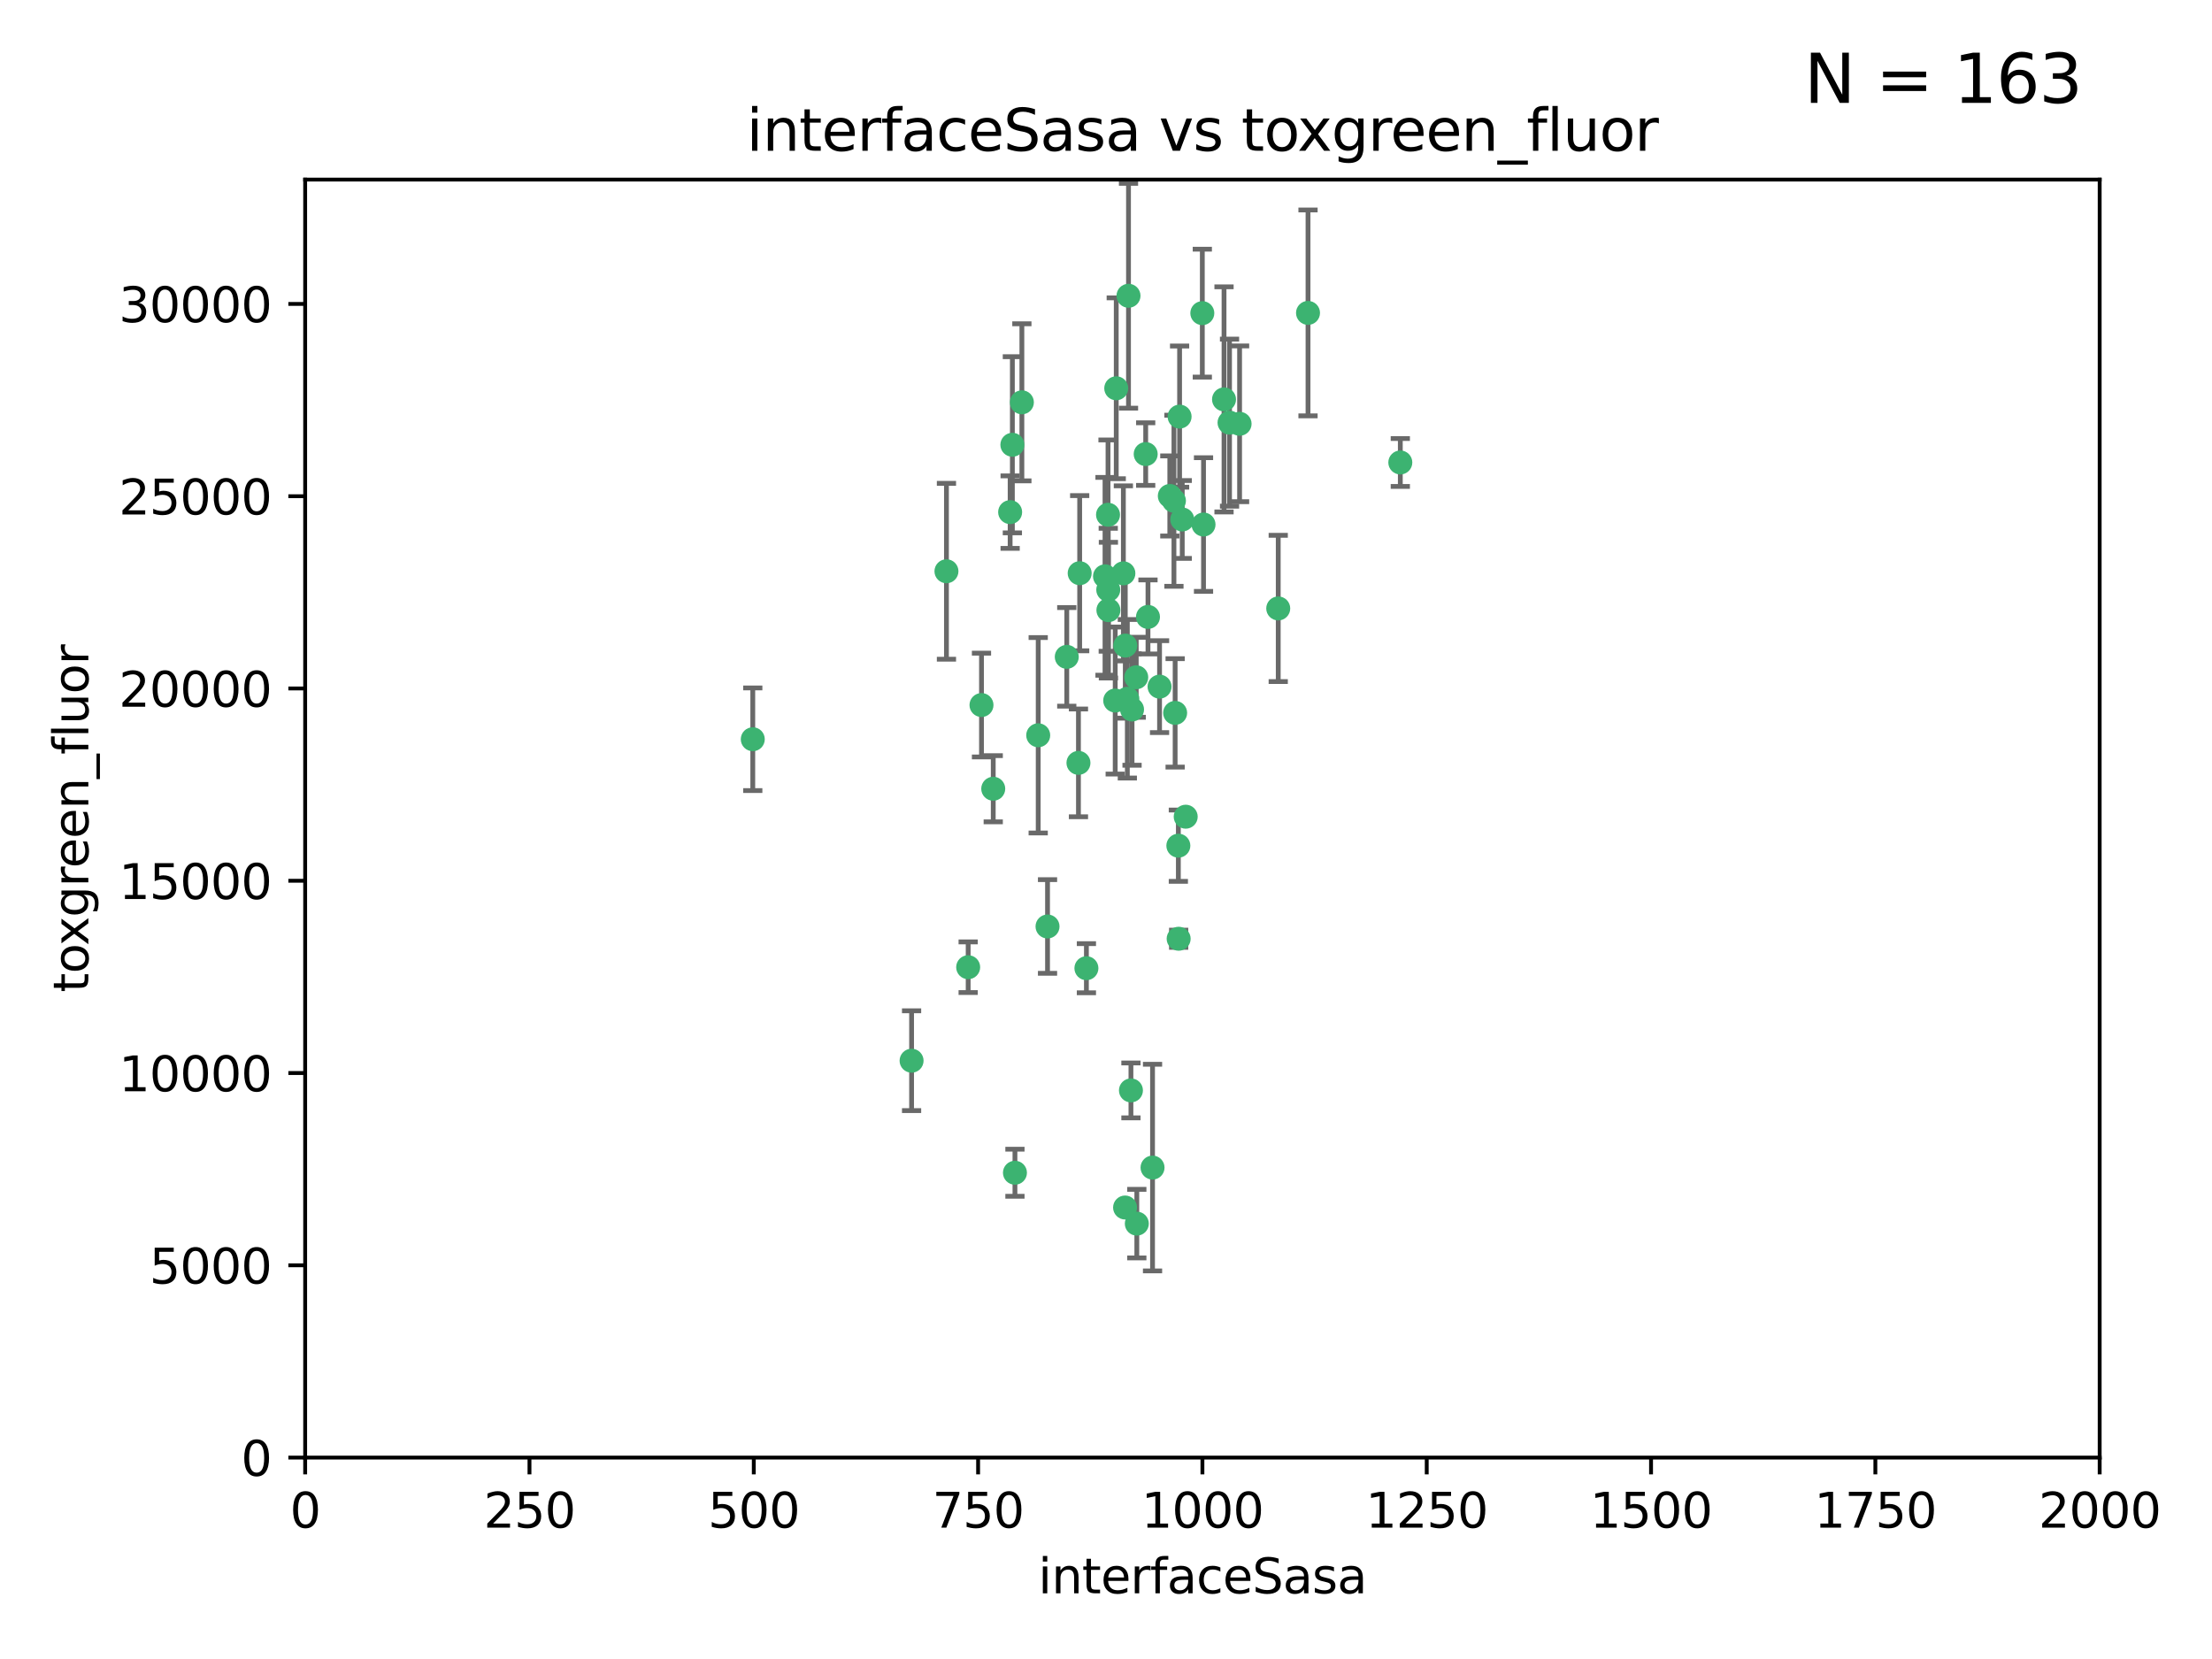 <?xml version="1.0" encoding="utf-8" standalone="no"?>
<!DOCTYPE svg PUBLIC "-//W3C//DTD SVG 1.1//EN"
  "http://www.w3.org/Graphics/SVG/1.1/DTD/svg11.dtd">
<svg xmlns:xlink="http://www.w3.org/1999/xlink" width="460.8pt" height="345.6pt" viewBox="0 0 460.8 345.6" xmlns="http://www.w3.org/2000/svg" version="1.1">
 <defs>
  <style type="text/css">*{stroke-linejoin: round; stroke-linecap: butt}</style>
 </defs>
 <g id="figure_1">
  <g id="patch_1">
   <path d="M 0 345.6 
L 460.8 345.6 
L 460.8 0 
L 0 0 
z
" style="fill: #ffffff"/>
  </g>
  <g id="axes_1">
   <g id="patch_2">
    <path d="M 63.571 303.64 
L 437.4 303.64 
L 437.4 37.411 
L 63.571 37.411 
z
" style="fill: #ffffff"/>
   </g>
   <g id="PathCollection_1">
    <defs>
     <path id="md2156d395e" d="M 0 1.118 
C 0.297 1.118 0.581 1 0.791 0.791 
C 1 0.581 1.118 0.297 1.118 0 
C 1.118 -0.297 1 -0.581 0.791 -0.791 
C 0.581 -1 0.297 -1.118 0 -1.118 
C -0.297 -1.118 -0.581 -1 -0.791 -0.791 
C -1 -0.581 -1.118 -0.297 -1.118 0 
C -1.118 0.297 -1 0.581 -0.791 0.791 
C -0.581 1 -0.297 1.118 0 1.118 
z
" style="stroke: #3cb371"/>
    </defs>
    <g clip-path="url(#p53d72064e2)">
     <use xlink:href="#md2156d395e" x="243.693" y="103.319" style="fill: #3cb371; stroke: #3cb371"/>
     <use xlink:href="#md2156d395e" x="272.484" y="65.184" style="fill: #3cb371; stroke: #3cb371"/>
     <use xlink:href="#md2156d395e" x="234.418" y="134.491" style="fill: #3cb371; stroke: #3cb371"/>
     <use xlink:href="#md2156d395e" x="266.28" y="126.749" style="fill: #3cb371; stroke: #3cb371"/>
     <use xlink:href="#md2156d395e" x="250.716" y="109.268" style="fill: #3cb371; stroke: #3cb371"/>
     <use xlink:href="#md2156d395e" x="254.987" y="83.201" style="fill: #3cb371; stroke: #3cb371"/>
     <use xlink:href="#md2156d395e" x="212.875" y="83.811" style="fill: #3cb371; stroke: #3cb371"/>
     <use xlink:href="#md2156d395e" x="258.229" y="88.286" style="fill: #3cb371; stroke: #3cb371"/>
     <use xlink:href="#md2156d395e" x="241.557" y="143.039" style="fill: #3cb371; stroke: #3cb371"/>
     <use xlink:href="#md2156d395e" x="230.869" y="122.859" style="fill: #3cb371; stroke: #3cb371"/>
     <use xlink:href="#md2156d395e" x="230.194" y="120.054" style="fill: #3cb371; stroke: #3cb371"/>
     <use xlink:href="#md2156d395e" x="246.284" y="108.214" style="fill: #3cb371; stroke: #3cb371"/>
     <use xlink:href="#md2156d395e" x="244.553" y="104.315" style="fill: #3cb371; stroke: #3cb371"/>
     <use xlink:href="#md2156d395e" x="235.088" y="61.614" style="fill: #3cb371; stroke: #3cb371"/>
     <use xlink:href="#md2156d395e" x="232.318" y="145.935" style="fill: #3cb371; stroke: #3cb371"/>
     <use xlink:href="#md2156d395e" x="256.134" y="88.045" style="fill: #3cb371; stroke: #3cb371"/>
     <use xlink:href="#md2156d395e" x="232.534" y="80.887" style="fill: #3cb371; stroke: #3cb371"/>
     <use xlink:href="#md2156d395e" x="234.02" y="119.44" style="fill: #3cb371; stroke: #3cb371"/>
     <use xlink:href="#md2156d395e" x="238.669" y="94.593" style="fill: #3cb371; stroke: #3cb371"/>
     <use xlink:href="#md2156d395e" x="210.43" y="106.684" style="fill: #3cb371; stroke: #3cb371"/>
     <use xlink:href="#md2156d395e" x="226.319" y="201.695" style="fill: #3cb371; stroke: #3cb371"/>
     <use xlink:href="#md2156d395e" x="245.731" y="86.787" style="fill: #3cb371; stroke: #3cb371"/>
     <use xlink:href="#md2156d395e" x="240.095" y="243.228" style="fill: #3cb371; stroke: #3cb371"/>
     <use xlink:href="#md2156d395e" x="291.711" y="96.341" style="fill: #3cb371; stroke: #3cb371"/>
     <use xlink:href="#md2156d395e" x="224.916" y="119.409" style="fill: #3cb371; stroke: #3cb371"/>
     <use xlink:href="#md2156d395e" x="250.465" y="65.233" style="fill: #3cb371; stroke: #3cb371"/>
     <use xlink:href="#md2156d395e" x="204.462" y="146.874" style="fill: #3cb371; stroke: #3cb371"/>
     <use xlink:href="#md2156d395e" x="201.688" y="201.487" style="fill: #3cb371; stroke: #3cb371"/>
     <use xlink:href="#md2156d395e" x="236.82" y="254.906" style="fill: #3cb371; stroke: #3cb371"/>
     <use xlink:href="#md2156d395e" x="222.228" y="136.835" style="fill: #3cb371; stroke: #3cb371"/>
     <use xlink:href="#md2156d395e" x="230.822" y="107.234" style="fill: #3cb371; stroke: #3cb371"/>
     <use xlink:href="#md2156d395e" x="224.662" y="158.921" style="fill: #3cb371; stroke: #3cb371"/>
     <use xlink:href="#md2156d395e" x="236.699" y="141.091" style="fill: #3cb371; stroke: #3cb371"/>
     <use xlink:href="#md2156d395e" x="230.901" y="127.107" style="fill: #3cb371; stroke: #3cb371"/>
     <use xlink:href="#md2156d395e" x="234.375" y="251.547" style="fill: #3cb371; stroke: #3cb371"/>
     <use xlink:href="#md2156d395e" x="245.473" y="176.169" style="fill: #3cb371; stroke: #3cb371"/>
     <use xlink:href="#md2156d395e" x="206.91" y="164.309" style="fill: #3cb371; stroke: #3cb371"/>
     <use xlink:href="#md2156d395e" x="235.596" y="227.152" style="fill: #3cb371; stroke: #3cb371"/>
     <use xlink:href="#md2156d395e" x="218.219" y="193.002" style="fill: #3cb371; stroke: #3cb371"/>
     <use xlink:href="#md2156d395e" x="239.146" y="128.518" style="fill: #3cb371; stroke: #3cb371"/>
     <use xlink:href="#md2156d395e" x="244.803" y="148.507" style="fill: #3cb371; stroke: #3cb371"/>
     <use xlink:href="#md2156d395e" x="216.278" y="153.171" style="fill: #3cb371; stroke: #3cb371"/>
     <use xlink:href="#md2156d395e" x="245.536" y="195.558" style="fill: #3cb371; stroke: #3cb371"/>
     <use xlink:href="#md2156d395e" x="235.826" y="147.801" style="fill: #3cb371; stroke: #3cb371"/>
     <use xlink:href="#md2156d395e" x="247.005" y="170.133" style="fill: #3cb371; stroke: #3cb371"/>
     <use xlink:href="#md2156d395e" x="189.899" y="220.964" style="fill: #3cb371; stroke: #3cb371"/>
     <use xlink:href="#md2156d395e" x="234.846" y="145.567" style="fill: #3cb371; stroke: #3cb371"/>
     <use xlink:href="#md2156d395e" x="210.895" y="92.655" style="fill: #3cb371; stroke: #3cb371"/>
     <use xlink:href="#md2156d395e" x="197.163" y="119.004" style="fill: #3cb371; stroke: #3cb371"/>
     <use xlink:href="#md2156d395e" x="211.432" y="244.305" style="fill: #3cb371; stroke: #3cb371"/>
     <use xlink:href="#md2156d395e" x="156.817" y="153.996" style="fill: #3cb371; stroke: #3cb371"/>
    </g>
   </g>
   <g id="matplotlib.axis_1">
    <g id="xtick_1">
     <g id="line2d_1">
      <defs>
       <path id="m49b853fe04" d="M 0 0 
L 0 3.5 
" style="stroke: #000000; stroke-width: 0.8"/>
      </defs>
      <g>
       <use xlink:href="#m49b853fe04" x="63.571" y="303.64" style="stroke: #000000; stroke-width: 0.8"/>
      </g>
     </g>
     <g id="text_1">
      <!-- 0 -->
      <g transform="translate(60.39 318.238)scale(0.1 -0.1)">
       <defs>
        <path id="DejaVuSans-30" d="M 2034 4250 
Q 1547 4250 1301 3770 
Q 1056 3291 1056 2328 
Q 1056 1369 1301 889 
Q 1547 409 2034 409 
Q 2525 409 2770 889 
Q 3016 1369 3016 2328 
Q 3016 3291 2770 3770 
Q 2525 4250 2034 4250 
z
M 2034 4750 
Q 2819 4750 3233 4129 
Q 3647 3509 3647 2328 
Q 3647 1150 3233 529 
Q 2819 -91 2034 -91 
Q 1250 -91 836 529 
Q 422 1150 422 2328 
Q 422 3509 836 4129 
Q 1250 4750 2034 4750 
z
" transform="scale(0.016)"/>
       </defs>
       <use xlink:href="#DejaVuSans-30"/>
      </g>
     </g>
    </g>
    <g id="xtick_2">
     <g id="line2d_2">
      <g>
       <use xlink:href="#m49b853fe04" x="110.3" y="303.64" style="stroke: #000000; stroke-width: 0.8"/>
      </g>
     </g>
     <g id="text_2">
      <!-- 250 -->
      <g transform="translate(100.756 318.238)scale(0.1 -0.1)">
       <defs>
        <path id="DejaVuSans-32" d="M 1228 531 
L 3431 531 
L 3431 0 
L 469 0 
L 469 531 
Q 828 903 1448 1529 
Q 2069 2156 2228 2338 
Q 2531 2678 2651 2914 
Q 2772 3150 2772 3378 
Q 2772 3750 2511 3984 
Q 2250 4219 1831 4219 
Q 1534 4219 1204 4116 
Q 875 4013 500 3803 
L 500 4441 
Q 881 4594 1212 4672 
Q 1544 4750 1819 4750 
Q 2544 4750 2975 4387 
Q 3406 4025 3406 3419 
Q 3406 3131 3298 2873 
Q 3191 2616 2906 2266 
Q 2828 2175 2409 1742 
Q 1991 1309 1228 531 
z
" transform="scale(0.016)"/>
        <path id="DejaVuSans-35" d="M 691 4666 
L 3169 4666 
L 3169 4134 
L 1269 4134 
L 1269 2991 
Q 1406 3038 1543 3061 
Q 1681 3084 1819 3084 
Q 2600 3084 3056 2656 
Q 3513 2228 3513 1497 
Q 3513 744 3044 326 
Q 2575 -91 1722 -91 
Q 1428 -91 1123 -41 
Q 819 9 494 109 
L 494 744 
Q 775 591 1075 516 
Q 1375 441 1709 441 
Q 2250 441 2565 725 
Q 2881 1009 2881 1497 
Q 2881 1984 2565 2268 
Q 2250 2553 1709 2553 
Q 1456 2553 1204 2497 
Q 953 2441 691 2322 
L 691 4666 
z
" transform="scale(0.016)"/>
       </defs>
       <use xlink:href="#DejaVuSans-32"/>
       <use xlink:href="#DejaVuSans-35" x="63.623"/>
       <use xlink:href="#DejaVuSans-30" x="127.246"/>
      </g>
     </g>
    </g>
    <g id="xtick_3">
     <g id="line2d_3">
      <g>
       <use xlink:href="#m49b853fe04" x="157.028" y="303.64" style="stroke: #000000; stroke-width: 0.8"/>
      </g>
     </g>
     <g id="text_3">
      <!-- 500 -->
      <g transform="translate(147.485 318.238)scale(0.1 -0.1)">
       <use xlink:href="#DejaVuSans-35"/>
       <use xlink:href="#DejaVuSans-30" x="63.623"/>
       <use xlink:href="#DejaVuSans-30" x="127.246"/>
      </g>
     </g>
    </g>
    <g id="xtick_4">
     <g id="line2d_4">
      <g>
       <use xlink:href="#m49b853fe04" x="203.757" y="303.64" style="stroke: #000000; stroke-width: 0.8"/>
      </g>
     </g>
     <g id="text_4">
      <!-- 750 -->
      <g transform="translate(194.213 318.238)scale(0.1 -0.1)">
       <defs>
        <path id="DejaVuSans-37" d="M 525 4666 
L 3525 4666 
L 3525 4397 
L 1831 0 
L 1172 0 
L 2766 4134 
L 525 4134 
L 525 4666 
z
" transform="scale(0.016)"/>
       </defs>
       <use xlink:href="#DejaVuSans-37"/>
       <use xlink:href="#DejaVuSans-35" x="63.623"/>
       <use xlink:href="#DejaVuSans-30" x="127.246"/>
      </g>
     </g>
    </g>
    <g id="xtick_5">
     <g id="line2d_5">
      <g>
       <use xlink:href="#m49b853fe04" x="250.486" y="303.64" style="stroke: #000000; stroke-width: 0.8"/>
      </g>
     </g>
     <g id="text_5">
      <!-- 1000 -->
      <g transform="translate(237.761 318.238)scale(0.1 -0.1)">
       <defs>
        <path id="DejaVuSans-31" d="M 794 531 
L 1825 531 
L 1825 4091 
L 703 3866 
L 703 4441 
L 1819 4666 
L 2450 4666 
L 2450 531 
L 3481 531 
L 3481 0 
L 794 0 
L 794 531 
z
" transform="scale(0.016)"/>
       </defs>
       <use xlink:href="#DejaVuSans-31"/>
       <use xlink:href="#DejaVuSans-30" x="63.623"/>
       <use xlink:href="#DejaVuSans-30" x="127.246"/>
       <use xlink:href="#DejaVuSans-30" x="190.869"/>
      </g>
     </g>
    </g>
    <g id="xtick_6">
     <g id="line2d_6">
      <g>
       <use xlink:href="#m49b853fe04" x="297.214" y="303.64" style="stroke: #000000; stroke-width: 0.8"/>
      </g>
     </g>
     <g id="text_6">
      <!-- 1250 -->
      <g transform="translate(284.489 318.238)scale(0.1 -0.1)">
       <use xlink:href="#DejaVuSans-31"/>
       <use xlink:href="#DejaVuSans-32" x="63.623"/>
       <use xlink:href="#DejaVuSans-35" x="127.246"/>
       <use xlink:href="#DejaVuSans-30" x="190.869"/>
      </g>
     </g>
    </g>
    <g id="xtick_7">
     <g id="line2d_7">
      <g>
       <use xlink:href="#m49b853fe04" x="343.943" y="303.64" style="stroke: #000000; stroke-width: 0.8"/>
      </g>
     </g>
     <g id="text_7">
      <!-- 1500 -->
      <g transform="translate(331.218 318.238)scale(0.1 -0.1)">
       <use xlink:href="#DejaVuSans-31"/>
       <use xlink:href="#DejaVuSans-35" x="63.623"/>
       <use xlink:href="#DejaVuSans-30" x="127.246"/>
       <use xlink:href="#DejaVuSans-30" x="190.869"/>
      </g>
     </g>
    </g>
    <g id="xtick_8">
     <g id="line2d_8">
      <g>
       <use xlink:href="#m49b853fe04" x="390.671" y="303.64" style="stroke: #000000; stroke-width: 0.8"/>
      </g>
     </g>
     <g id="text_8">
      <!-- 1750 -->
      <g transform="translate(377.946 318.238)scale(0.1 -0.1)">
       <use xlink:href="#DejaVuSans-31"/>
       <use xlink:href="#DejaVuSans-37" x="63.623"/>
       <use xlink:href="#DejaVuSans-35" x="127.246"/>
       <use xlink:href="#DejaVuSans-30" x="190.869"/>
      </g>
     </g>
    </g>
    <g id="xtick_9">
     <g id="line2d_9">
      <g>
       <use xlink:href="#m49b853fe04" x="437.4" y="303.64" style="stroke: #000000; stroke-width: 0.8"/>
      </g>
     </g>
     <g id="text_9">
      <!-- 2000 -->
      <g transform="translate(424.675 318.238)scale(0.1 -0.1)">
       <use xlink:href="#DejaVuSans-32"/>
       <use xlink:href="#DejaVuSans-30" x="63.623"/>
       <use xlink:href="#DejaVuSans-30" x="127.246"/>
       <use xlink:href="#DejaVuSans-30" x="190.869"/>
      </g>
     </g>
    </g>
    <g id="text_10">
     <!-- interfaceSasa -->
     <g transform="translate(216.279 331.917)scale(0.1 -0.1)">
      <defs>
       <path id="DejaVuSans-69" d="M 603 3500 
L 1178 3500 
L 1178 0 
L 603 0 
L 603 3500 
z
M 603 4863 
L 1178 4863 
L 1178 4134 
L 603 4134 
L 603 4863 
z
" transform="scale(0.016)"/>
       <path id="DejaVuSans-6e" d="M 3513 2113 
L 3513 0 
L 2938 0 
L 2938 2094 
Q 2938 2591 2744 2837 
Q 2550 3084 2163 3084 
Q 1697 3084 1428 2787 
Q 1159 2491 1159 1978 
L 1159 0 
L 581 0 
L 581 3500 
L 1159 3500 
L 1159 2956 
Q 1366 3272 1645 3428 
Q 1925 3584 2291 3584 
Q 2894 3584 3203 3211 
Q 3513 2838 3513 2113 
z
" transform="scale(0.016)"/>
       <path id="DejaVuSans-74" d="M 1172 4494 
L 1172 3500 
L 2356 3500 
L 2356 3053 
L 1172 3053 
L 1172 1153 
Q 1172 725 1289 603 
Q 1406 481 1766 481 
L 2356 481 
L 2356 0 
L 1766 0 
Q 1100 0 847 248 
Q 594 497 594 1153 
L 594 3053 
L 172 3053 
L 172 3500 
L 594 3500 
L 594 4494 
L 1172 4494 
z
" transform="scale(0.016)"/>
       <path id="DejaVuSans-65" d="M 3597 1894 
L 3597 1613 
L 953 1613 
Q 991 1019 1311 708 
Q 1631 397 2203 397 
Q 2534 397 2845 478 
Q 3156 559 3463 722 
L 3463 178 
Q 3153 47 2828 -22 
Q 2503 -91 2169 -91 
Q 1331 -91 842 396 
Q 353 884 353 1716 
Q 353 2575 817 3079 
Q 1281 3584 2069 3584 
Q 2775 3584 3186 3129 
Q 3597 2675 3597 1894 
z
M 3022 2063 
Q 3016 2534 2758 2815 
Q 2500 3097 2075 3097 
Q 1594 3097 1305 2825 
Q 1016 2553 972 2059 
L 3022 2063 
z
" transform="scale(0.016)"/>
       <path id="DejaVuSans-72" d="M 2631 2963 
Q 2534 3019 2420 3045 
Q 2306 3072 2169 3072 
Q 1681 3072 1420 2755 
Q 1159 2438 1159 1844 
L 1159 0 
L 581 0 
L 581 3500 
L 1159 3500 
L 1159 2956 
Q 1341 3275 1631 3429 
Q 1922 3584 2338 3584 
Q 2397 3584 2469 3576 
Q 2541 3569 2628 3553 
L 2631 2963 
z
" transform="scale(0.016)"/>
       <path id="DejaVuSans-66" d="M 2375 4863 
L 2375 4384 
L 1825 4384 
Q 1516 4384 1395 4259 
Q 1275 4134 1275 3809 
L 1275 3500 
L 2222 3500 
L 2222 3053 
L 1275 3053 
L 1275 0 
L 697 0 
L 697 3053 
L 147 3053 
L 147 3500 
L 697 3500 
L 697 3744 
Q 697 4328 969 4595 
Q 1241 4863 1831 4863 
L 2375 4863 
z
" transform="scale(0.016)"/>
       <path id="DejaVuSans-61" d="M 2194 1759 
Q 1497 1759 1228 1600 
Q 959 1441 959 1056 
Q 959 750 1161 570 
Q 1363 391 1709 391 
Q 2188 391 2477 730 
Q 2766 1069 2766 1631 
L 2766 1759 
L 2194 1759 
z
M 3341 1997 
L 3341 0 
L 2766 0 
L 2766 531 
Q 2569 213 2275 61 
Q 1981 -91 1556 -91 
Q 1019 -91 701 211 
Q 384 513 384 1019 
Q 384 1609 779 1909 
Q 1175 2209 1959 2209 
L 2766 2209 
L 2766 2266 
Q 2766 2663 2505 2880 
Q 2244 3097 1772 3097 
Q 1472 3097 1187 3025 
Q 903 2953 641 2809 
L 641 3341 
Q 956 3463 1253 3523 
Q 1550 3584 1831 3584 
Q 2591 3584 2966 3190 
Q 3341 2797 3341 1997 
z
" transform="scale(0.016)"/>
       <path id="DejaVuSans-63" d="M 3122 3366 
L 3122 2828 
Q 2878 2963 2633 3030 
Q 2388 3097 2138 3097 
Q 1578 3097 1268 2742 
Q 959 2388 959 1747 
Q 959 1106 1268 751 
Q 1578 397 2138 397 
Q 2388 397 2633 464 
Q 2878 531 3122 666 
L 3122 134 
Q 2881 22 2623 -34 
Q 2366 -91 2075 -91 
Q 1284 -91 818 406 
Q 353 903 353 1747 
Q 353 2603 823 3093 
Q 1294 3584 2113 3584 
Q 2378 3584 2631 3529 
Q 2884 3475 3122 3366 
z
" transform="scale(0.016)"/>
       <path id="DejaVuSans-53" d="M 3425 4513 
L 3425 3897 
Q 3066 4069 2747 4153 
Q 2428 4238 2131 4238 
Q 1616 4238 1336 4038 
Q 1056 3838 1056 3469 
Q 1056 3159 1242 3001 
Q 1428 2844 1947 2747 
L 2328 2669 
Q 3034 2534 3370 2195 
Q 3706 1856 3706 1288 
Q 3706 609 3251 259 
Q 2797 -91 1919 -91 
Q 1588 -91 1214 -16 
Q 841 59 441 206 
L 441 856 
Q 825 641 1194 531 
Q 1563 422 1919 422 
Q 2459 422 2753 634 
Q 3047 847 3047 1241 
Q 3047 1584 2836 1778 
Q 2625 1972 2144 2069 
L 1759 2144 
Q 1053 2284 737 2584 
Q 422 2884 422 3419 
Q 422 4038 858 4394 
Q 1294 4750 2059 4750 
Q 2388 4750 2728 4690 
Q 3069 4631 3425 4513 
z
" transform="scale(0.016)"/>
       <path id="DejaVuSans-73" d="M 2834 3397 
L 2834 2853 
Q 2591 2978 2328 3040 
Q 2066 3103 1784 3103 
Q 1356 3103 1142 2972 
Q 928 2841 928 2578 
Q 928 2378 1081 2264 
Q 1234 2150 1697 2047 
L 1894 2003 
Q 2506 1872 2764 1633 
Q 3022 1394 3022 966 
Q 3022 478 2636 193 
Q 2250 -91 1575 -91 
Q 1294 -91 989 -36 
Q 684 19 347 128 
L 347 722 
Q 666 556 975 473 
Q 1284 391 1588 391 
Q 1994 391 2212 530 
Q 2431 669 2431 922 
Q 2431 1156 2273 1281 
Q 2116 1406 1581 1522 
L 1381 1569 
Q 847 1681 609 1914 
Q 372 2147 372 2553 
Q 372 3047 722 3315 
Q 1072 3584 1716 3584 
Q 2034 3584 2315 3537 
Q 2597 3491 2834 3397 
z
" transform="scale(0.016)"/>
      </defs>
      <use xlink:href="#DejaVuSans-69"/>
      <use xlink:href="#DejaVuSans-6e" x="27.783"/>
      <use xlink:href="#DejaVuSans-74" x="91.162"/>
      <use xlink:href="#DejaVuSans-65" x="130.371"/>
      <use xlink:href="#DejaVuSans-72" x="191.895"/>
      <use xlink:href="#DejaVuSans-66" x="233.008"/>
      <use xlink:href="#DejaVuSans-61" x="268.213"/>
      <use xlink:href="#DejaVuSans-63" x="329.492"/>
      <use xlink:href="#DejaVuSans-65" x="384.473"/>
      <use xlink:href="#DejaVuSans-53" x="445.996"/>
      <use xlink:href="#DejaVuSans-61" x="509.473"/>
      <use xlink:href="#DejaVuSans-73" x="570.752"/>
      <use xlink:href="#DejaVuSans-61" x="622.852"/>
     </g>
    </g>
   </g>
   <g id="matplotlib.axis_2">
    <g id="ytick_1">
     <g id="line2d_10">
      <defs>
       <path id="m6a3559b35a" d="M 0 0 
L -3.5 0 
" style="stroke: #000000; stroke-width: 0.8"/>
      </defs>
      <g>
       <use xlink:href="#m6a3559b35a" x="63.571" y="303.64" style="stroke: #000000; stroke-width: 0.8"/>
      </g>
     </g>
     <g id="text_11">
      <!-- 0 -->
      <g transform="translate(50.209 307.439)scale(0.1 -0.1)">
       <use xlink:href="#DejaVuSans-30"/>
      </g>
     </g>
    </g>
    <g id="ytick_2">
     <g id="line2d_11">
      <g>
       <use xlink:href="#m6a3559b35a" x="63.571" y="263.586" style="stroke: #000000; stroke-width: 0.8"/>
      </g>
     </g>
     <g id="text_12">
      <!-- 5000 -->
      <g transform="translate(31.121 267.385)scale(0.1 -0.1)">
       <use xlink:href="#DejaVuSans-35"/>
       <use xlink:href="#DejaVuSans-30" x="63.623"/>
       <use xlink:href="#DejaVuSans-30" x="127.246"/>
       <use xlink:href="#DejaVuSans-30" x="190.869"/>
      </g>
     </g>
    </g>
    <g id="ytick_3">
     <g id="line2d_12">
      <g>
       <use xlink:href="#m6a3559b35a" x="63.571" y="223.532" style="stroke: #000000; stroke-width: 0.8"/>
      </g>
     </g>
     <g id="text_13">
      <!-- 10000 -->
      <g transform="translate(24.759 227.331)scale(0.1 -0.1)">
       <use xlink:href="#DejaVuSans-31"/>
       <use xlink:href="#DejaVuSans-30" x="63.623"/>
       <use xlink:href="#DejaVuSans-30" x="127.246"/>
       <use xlink:href="#DejaVuSans-30" x="190.869"/>
       <use xlink:href="#DejaVuSans-30" x="254.492"/>
      </g>
     </g>
    </g>
    <g id="ytick_4">
     <g id="line2d_13">
      <g>
       <use xlink:href="#m6a3559b35a" x="63.571" y="183.478" style="stroke: #000000; stroke-width: 0.8"/>
      </g>
     </g>
     <g id="text_14">
      <!-- 15000 -->
      <g transform="translate(24.759 187.278)scale(0.1 -0.1)">
       <use xlink:href="#DejaVuSans-31"/>
       <use xlink:href="#DejaVuSans-35" x="63.623"/>
       <use xlink:href="#DejaVuSans-30" x="127.246"/>
       <use xlink:href="#DejaVuSans-30" x="190.869"/>
       <use xlink:href="#DejaVuSans-30" x="254.492"/>
      </g>
     </g>
    </g>
    <g id="ytick_5">
     <g id="line2d_14">
      <g>
       <use xlink:href="#m6a3559b35a" x="63.571" y="143.424" style="stroke: #000000; stroke-width: 0.8"/>
      </g>
     </g>
     <g id="text_15">
      <!-- 20000 -->
      <g transform="translate(24.759 147.224)scale(0.1 -0.1)">
       <use xlink:href="#DejaVuSans-32"/>
       <use xlink:href="#DejaVuSans-30" x="63.623"/>
       <use xlink:href="#DejaVuSans-30" x="127.246"/>
       <use xlink:href="#DejaVuSans-30" x="190.869"/>
       <use xlink:href="#DejaVuSans-30" x="254.492"/>
      </g>
     </g>
    </g>
    <g id="ytick_6">
     <g id="line2d_15">
      <g>
       <use xlink:href="#m6a3559b35a" x="63.571" y="103.371" style="stroke: #000000; stroke-width: 0.8"/>
      </g>
     </g>
     <g id="text_16">
      <!-- 25000 -->
      <g transform="translate(24.759 107.17)scale(0.1 -0.1)">
       <use xlink:href="#DejaVuSans-32"/>
       <use xlink:href="#DejaVuSans-35" x="63.623"/>
       <use xlink:href="#DejaVuSans-30" x="127.246"/>
       <use xlink:href="#DejaVuSans-30" x="190.869"/>
       <use xlink:href="#DejaVuSans-30" x="254.492"/>
      </g>
     </g>
    </g>
    <g id="ytick_7">
     <g id="line2d_16">
      <g>
       <use xlink:href="#m6a3559b35a" x="63.571" y="63.317" style="stroke: #000000; stroke-width: 0.8"/>
      </g>
     </g>
     <g id="text_17">
      <!-- 30000 -->
      <g transform="translate(24.759 67.116)scale(0.1 -0.1)">
       <defs>
        <path id="DejaVuSans-33" d="M 2597 2516 
Q 3050 2419 3304 2112 
Q 3559 1806 3559 1356 
Q 3559 666 3084 287 
Q 2609 -91 1734 -91 
Q 1441 -91 1130 -33 
Q 819 25 488 141 
L 488 750 
Q 750 597 1062 519 
Q 1375 441 1716 441 
Q 2309 441 2620 675 
Q 2931 909 2931 1356 
Q 2931 1769 2642 2001 
Q 2353 2234 1838 2234 
L 1294 2234 
L 1294 2753 
L 1863 2753 
Q 2328 2753 2575 2939 
Q 2822 3125 2822 3475 
Q 2822 3834 2567 4026 
Q 2313 4219 1838 4219 
Q 1578 4219 1281 4162 
Q 984 4106 628 3988 
L 628 4550 
Q 988 4650 1302 4700 
Q 1616 4750 1894 4750 
Q 2613 4750 3031 4423 
Q 3450 4097 3450 3541 
Q 3450 3153 3228 2886 
Q 3006 2619 2597 2516 
z
" transform="scale(0.016)"/>
       </defs>
       <use xlink:href="#DejaVuSans-33"/>
       <use xlink:href="#DejaVuSans-30" x="63.623"/>
       <use xlink:href="#DejaVuSans-30" x="127.246"/>
       <use xlink:href="#DejaVuSans-30" x="190.869"/>
       <use xlink:href="#DejaVuSans-30" x="254.492"/>
      </g>
     </g>
    </g>
    <g id="text_18">
     <!-- toxgreen_fluor -->
     <g transform="translate(18.401 206.72)rotate(-90)scale(0.1 -0.1)">
      <defs>
       <path id="DejaVuSans-6f" d="M 1959 3097 
Q 1497 3097 1228 2736 
Q 959 2375 959 1747 
Q 959 1119 1226 758 
Q 1494 397 1959 397 
Q 2419 397 2687 759 
Q 2956 1122 2956 1747 
Q 2956 2369 2687 2733 
Q 2419 3097 1959 3097 
z
M 1959 3584 
Q 2709 3584 3137 3096 
Q 3566 2609 3566 1747 
Q 3566 888 3137 398 
Q 2709 -91 1959 -91 
Q 1206 -91 779 398 
Q 353 888 353 1747 
Q 353 2609 779 3096 
Q 1206 3584 1959 3584 
z
" transform="scale(0.016)"/>
       <path id="DejaVuSans-78" d="M 3513 3500 
L 2247 1797 
L 3578 0 
L 2900 0 
L 1881 1375 
L 863 0 
L 184 0 
L 1544 1831 
L 300 3500 
L 978 3500 
L 1906 2253 
L 2834 3500 
L 3513 3500 
z
" transform="scale(0.016)"/>
       <path id="DejaVuSans-67" d="M 2906 1791 
Q 2906 2416 2648 2759 
Q 2391 3103 1925 3103 
Q 1463 3103 1205 2759 
Q 947 2416 947 1791 
Q 947 1169 1205 825 
Q 1463 481 1925 481 
Q 2391 481 2648 825 
Q 2906 1169 2906 1791 
z
M 3481 434 
Q 3481 -459 3084 -895 
Q 2688 -1331 1869 -1331 
Q 1566 -1331 1297 -1286 
Q 1028 -1241 775 -1147 
L 775 -588 
Q 1028 -725 1275 -790 
Q 1522 -856 1778 -856 
Q 2344 -856 2625 -561 
Q 2906 -266 2906 331 
L 2906 616 
Q 2728 306 2450 153 
Q 2172 0 1784 0 
Q 1141 0 747 490 
Q 353 981 353 1791 
Q 353 2603 747 3093 
Q 1141 3584 1784 3584 
Q 2172 3584 2450 3431 
Q 2728 3278 2906 2969 
L 2906 3500 
L 3481 3500 
L 3481 434 
z
" transform="scale(0.016)"/>
       <path id="DejaVuSans-5f" d="M 3263 -1063 
L 3263 -1509 
L -63 -1509 
L -63 -1063 
L 3263 -1063 
z
" transform="scale(0.016)"/>
       <path id="DejaVuSans-6c" d="M 603 4863 
L 1178 4863 
L 1178 0 
L 603 0 
L 603 4863 
z
" transform="scale(0.016)"/>
       <path id="DejaVuSans-75" d="M 544 1381 
L 544 3500 
L 1119 3500 
L 1119 1403 
Q 1119 906 1312 657 
Q 1506 409 1894 409 
Q 2359 409 2629 706 
Q 2900 1003 2900 1516 
L 2900 3500 
L 3475 3500 
L 3475 0 
L 2900 0 
L 2900 538 
Q 2691 219 2414 64 
Q 2138 -91 1772 -91 
Q 1169 -91 856 284 
Q 544 659 544 1381 
z
M 1991 3584 
L 1991 3584 
z
" transform="scale(0.016)"/>
      </defs>
      <use xlink:href="#DejaVuSans-74"/>
      <use xlink:href="#DejaVuSans-6f" x="39.209"/>
      <use xlink:href="#DejaVuSans-78" x="97.266"/>
      <use xlink:href="#DejaVuSans-67" x="156.445"/>
      <use xlink:href="#DejaVuSans-72" x="219.922"/>
      <use xlink:href="#DejaVuSans-65" x="258.785"/>
      <use xlink:href="#DejaVuSans-65" x="320.309"/>
      <use xlink:href="#DejaVuSans-6e" x="381.832"/>
      <use xlink:href="#DejaVuSans-5f" x="445.211"/>
      <use xlink:href="#DejaVuSans-66" x="495.211"/>
      <use xlink:href="#DejaVuSans-6c" x="530.416"/>
      <use xlink:href="#DejaVuSans-75" x="558.199"/>
      <use xlink:href="#DejaVuSans-6f" x="621.578"/>
      <use xlink:href="#DejaVuSans-72" x="682.76"/>
     </g>
    </g>
   </g>
   <g id="LineCollection_1">
    <path d="M 243.693 111.662 
L 243.693 94.976 
" clip-path="url(#p53d72064e2)" style="fill: none; stroke: #696969"/>
    <path d="M 272.484 86.629 
L 272.484 43.739 
" clip-path="url(#p53d72064e2)" style="fill: none; stroke: #696969"/>
    <path d="M 234.418 149.606 
L 234.418 119.375 
" clip-path="url(#p53d72064e2)" style="fill: none; stroke: #696969"/>
    <path d="M 266.28 141.983 
L 266.28 111.515 
" clip-path="url(#p53d72064e2)" style="fill: none; stroke: #696969"/>
    <path d="M 250.716 123.191 
L 250.716 95.346 
" clip-path="url(#p53d72064e2)" style="fill: none; stroke: #696969"/>
    <path d="M 254.987 106.648 
L 254.987 59.753 
" clip-path="url(#p53d72064e2)" style="fill: none; stroke: #696969"/>
    <path d="M 212.875 100.173 
L 212.875 67.45 
" clip-path="url(#p53d72064e2)" style="fill: none; stroke: #696969"/>
    <path d="M 258.229 104.51 
L 258.229 72.063 
" clip-path="url(#p53d72064e2)" style="fill: none; stroke: #696969"/>
    <path d="M 241.557 152.61 
L 241.557 133.468 
" clip-path="url(#p53d72064e2)" style="fill: none; stroke: #696969"/>
    <path d="M 230.869 135.667 
L 230.869 110.051 
" clip-path="url(#p53d72064e2)" style="fill: none; stroke: #696969"/>
    <path d="M 230.194 140.659 
L 230.194 99.45 
" clip-path="url(#p53d72064e2)" style="fill: none; stroke: #696969"/>
    <path d="M 246.284 116.326 
L 246.284 100.101 
" clip-path="url(#p53d72064e2)" style="fill: none; stroke: #696969"/>
    <path d="M 244.553 122.133 
L 244.553 86.497 
" clip-path="url(#p53d72064e2)" style="fill: none; stroke: #696969"/>
    <path d="M 235.088 85.029 
L 235.088 38.199 
" clip-path="url(#p53d72064e2)" style="fill: none; stroke: #696969"/>
    <path d="M 232.318 161.248 
L 232.318 130.622 
" clip-path="url(#p53d72064e2)" style="fill: none; stroke: #696969"/>
    <path d="M 256.134 105.444 
L 256.134 70.646 
" clip-path="url(#p53d72064e2)" style="fill: none; stroke: #696969"/>
    <path d="M 232.534 99.727 
L 232.534 62.047 
" clip-path="url(#p53d72064e2)" style="fill: none; stroke: #696969"/>
    <path d="M 234.02 137.675 
L 234.02 101.206 
" clip-path="url(#p53d72064e2)" style="fill: none; stroke: #696969"/>
    <path d="M 238.669 101.108 
L 238.669 88.078 
" clip-path="url(#p53d72064e2)" style="fill: none; stroke: #696969"/>
    <path d="M 210.43 114.235 
L 210.43 99.134 
" clip-path="url(#p53d72064e2)" style="fill: none; stroke: #696969"/>
    <path d="M 226.319 206.809 
L 226.319 196.58 
" clip-path="url(#p53d72064e2)" style="fill: none; stroke: #696969"/>
    <path d="M 245.731 101.495 
L 245.731 72.08 
" clip-path="url(#p53d72064e2)" style="fill: none; stroke: #696969"/>
    <path d="M 240.095 264.748 
L 240.095 221.708 
" clip-path="url(#p53d72064e2)" style="fill: none; stroke: #696969"/>
    <path d="M 291.711 101.329 
L 291.711 91.353 
" clip-path="url(#p53d72064e2)" style="fill: none; stroke: #696969"/>
    <path d="M 224.916 135.574 
L 224.916 103.243 
" clip-path="url(#p53d72064e2)" style="fill: none; stroke: #696969"/>
    <path d="M 250.465 78.556 
L 250.465 51.911 
" clip-path="url(#p53d72064e2)" style="fill: none; stroke: #696969"/>
    <path d="M 204.462 157.684 
L 204.462 136.065 
" clip-path="url(#p53d72064e2)" style="fill: none; stroke: #696969"/>
    <path d="M 201.688 206.761 
L 201.688 196.213 
" clip-path="url(#p53d72064e2)" style="fill: none; stroke: #696969"/>
    <path d="M 236.82 262.048 
L 236.82 247.764 
" clip-path="url(#p53d72064e2)" style="fill: none; stroke: #696969"/>
    <path d="M 222.228 147.104 
L 222.228 126.566 
" clip-path="url(#p53d72064e2)" style="fill: none; stroke: #696969"/>
    <path d="M 230.822 122.819 
L 230.822 91.649 
" clip-path="url(#p53d72064e2)" style="fill: none; stroke: #696969"/>
    <path d="M 224.662 170.147 
L 224.662 147.694 
" clip-path="url(#p53d72064e2)" style="fill: none; stroke: #696969"/>
    <path d="M 236.699 149.421 
L 236.699 132.76 
" clip-path="url(#p53d72064e2)" style="fill: none; stroke: #696969"/>
    <path d="M 230.901 141.248 
L 230.901 112.967 
" clip-path="url(#p53d72064e2)" style="fill: none; stroke: #696969"/>
    <path d="M 234.375 252.228 
L 234.375 250.867 
" clip-path="url(#p53d72064e2)" style="fill: none; stroke: #696969"/>
    <path d="M 245.473 183.597 
L 245.473 168.741 
" clip-path="url(#p53d72064e2)" style="fill: none; stroke: #696969"/>
    <path d="M 206.91 171.2 
L 206.91 157.418 
" clip-path="url(#p53d72064e2)" style="fill: none; stroke: #696969"/>
    <path d="M 235.596 232.87 
L 235.596 221.434 
" clip-path="url(#p53d72064e2)" style="fill: none; stroke: #696969"/>
    <path d="M 218.219 202.754 
L 218.219 183.249 
" clip-path="url(#p53d72064e2)" style="fill: none; stroke: #696969"/>
    <path d="M 239.146 136.228 
L 239.146 120.808 
" clip-path="url(#p53d72064e2)" style="fill: none; stroke: #696969"/>
    <path d="M 244.803 159.798 
L 244.803 137.216 
" clip-path="url(#p53d72064e2)" style="fill: none; stroke: #696969"/>
    <path d="M 216.278 173.526 
L 216.278 132.815 
" clip-path="url(#p53d72064e2)" style="fill: none; stroke: #696969"/>
    <path d="M 245.536 197.349 
L 245.536 193.767 
" clip-path="url(#p53d72064e2)" style="fill: none; stroke: #696969"/>
    <path d="M 235.826 159.413 
L 235.826 136.19 
" clip-path="url(#p53d72064e2)" style="fill: none; stroke: #696969"/>
    <path d="M 247.005 170.88 
L 247.005 169.387 
" clip-path="url(#p53d72064e2)" style="fill: none; stroke: #696969"/>
    <path d="M 189.899 231.359 
L 189.899 210.569 
" clip-path="url(#p53d72064e2)" style="fill: none; stroke: #696969"/>
    <path d="M 234.846 162.081 
L 234.846 129.053 
" clip-path="url(#p53d72064e2)" style="fill: none; stroke: #696969"/>
    <path d="M 210.895 111.003 
L 210.895 74.306 
" clip-path="url(#p53d72064e2)" style="fill: none; stroke: #696969"/>
    <path d="M 197.163 137.321 
L 197.163 100.688 
" clip-path="url(#p53d72064e2)" style="fill: none; stroke: #696969"/>
    <path d="M 211.432 249.207 
L 211.432 239.402 
" clip-path="url(#p53d72064e2)" style="fill: none; stroke: #696969"/>
    <path d="M 156.817 164.686 
L 156.817 143.305 
" clip-path="url(#p53d72064e2)" style="fill: none; stroke: #696969"/>
   </g>
   <g id="line2d_17">
    <defs>
     <path id="m7dd96ca5d4" d="M 2 0 
L -2 -0 
" style="stroke: #696969"/>
    </defs>
    <g clip-path="url(#p53d72064e2)">
     <use xlink:href="#m7dd96ca5d4" x="243.693" y="111.662" style="fill: #696969; stroke: #696969"/>
     <use xlink:href="#m7dd96ca5d4" x="272.484" y="86.629" style="fill: #696969; stroke: #696969"/>
     <use xlink:href="#m7dd96ca5d4" x="234.418" y="149.606" style="fill: #696969; stroke: #696969"/>
     <use xlink:href="#m7dd96ca5d4" x="266.28" y="141.983" style="fill: #696969; stroke: #696969"/>
     <use xlink:href="#m7dd96ca5d4" x="250.716" y="123.191" style="fill: #696969; stroke: #696969"/>
     <use xlink:href="#m7dd96ca5d4" x="254.987" y="106.648" style="fill: #696969; stroke: #696969"/>
     <use xlink:href="#m7dd96ca5d4" x="212.875" y="100.173" style="fill: #696969; stroke: #696969"/>
     <use xlink:href="#m7dd96ca5d4" x="258.229" y="104.51" style="fill: #696969; stroke: #696969"/>
     <use xlink:href="#m7dd96ca5d4" x="241.557" y="152.61" style="fill: #696969; stroke: #696969"/>
     <use xlink:href="#m7dd96ca5d4" x="230.869" y="135.667" style="fill: #696969; stroke: #696969"/>
     <use xlink:href="#m7dd96ca5d4" x="230.194" y="140.659" style="fill: #696969; stroke: #696969"/>
     <use xlink:href="#m7dd96ca5d4" x="246.284" y="116.326" style="fill: #696969; stroke: #696969"/>
     <use xlink:href="#m7dd96ca5d4" x="244.553" y="122.133" style="fill: #696969; stroke: #696969"/>
     <use xlink:href="#m7dd96ca5d4" x="235.088" y="85.029" style="fill: #696969; stroke: #696969"/>
     <use xlink:href="#m7dd96ca5d4" x="232.318" y="161.248" style="fill: #696969; stroke: #696969"/>
     <use xlink:href="#m7dd96ca5d4" x="256.134" y="105.444" style="fill: #696969; stroke: #696969"/>
     <use xlink:href="#m7dd96ca5d4" x="232.534" y="99.727" style="fill: #696969; stroke: #696969"/>
     <use xlink:href="#m7dd96ca5d4" x="234.02" y="137.675" style="fill: #696969; stroke: #696969"/>
     <use xlink:href="#m7dd96ca5d4" x="238.669" y="101.108" style="fill: #696969; stroke: #696969"/>
     <use xlink:href="#m7dd96ca5d4" x="210.43" y="114.235" style="fill: #696969; stroke: #696969"/>
     <use xlink:href="#m7dd96ca5d4" x="226.319" y="206.809" style="fill: #696969; stroke: #696969"/>
     <use xlink:href="#m7dd96ca5d4" x="245.731" y="101.495" style="fill: #696969; stroke: #696969"/>
     <use xlink:href="#m7dd96ca5d4" x="240.095" y="264.748" style="fill: #696969; stroke: #696969"/>
     <use xlink:href="#m7dd96ca5d4" x="291.711" y="101.329" style="fill: #696969; stroke: #696969"/>
     <use xlink:href="#m7dd96ca5d4" x="224.916" y="135.574" style="fill: #696969; stroke: #696969"/>
     <use xlink:href="#m7dd96ca5d4" x="250.465" y="78.556" style="fill: #696969; stroke: #696969"/>
     <use xlink:href="#m7dd96ca5d4" x="204.462" y="157.684" style="fill: #696969; stroke: #696969"/>
     <use xlink:href="#m7dd96ca5d4" x="201.688" y="206.761" style="fill: #696969; stroke: #696969"/>
     <use xlink:href="#m7dd96ca5d4" x="236.82" y="262.048" style="fill: #696969; stroke: #696969"/>
     <use xlink:href="#m7dd96ca5d4" x="222.228" y="147.104" style="fill: #696969; stroke: #696969"/>
     <use xlink:href="#m7dd96ca5d4" x="230.822" y="122.819" style="fill: #696969; stroke: #696969"/>
     <use xlink:href="#m7dd96ca5d4" x="224.662" y="170.147" style="fill: #696969; stroke: #696969"/>
     <use xlink:href="#m7dd96ca5d4" x="236.699" y="149.421" style="fill: #696969; stroke: #696969"/>
     <use xlink:href="#m7dd96ca5d4" x="230.901" y="141.248" style="fill: #696969; stroke: #696969"/>
     <use xlink:href="#m7dd96ca5d4" x="234.375" y="252.228" style="fill: #696969; stroke: #696969"/>
     <use xlink:href="#m7dd96ca5d4" x="245.473" y="183.597" style="fill: #696969; stroke: #696969"/>
     <use xlink:href="#m7dd96ca5d4" x="206.91" y="171.2" style="fill: #696969; stroke: #696969"/>
     <use xlink:href="#m7dd96ca5d4" x="235.596" y="232.87" style="fill: #696969; stroke: #696969"/>
     <use xlink:href="#m7dd96ca5d4" x="218.219" y="202.754" style="fill: #696969; stroke: #696969"/>
     <use xlink:href="#m7dd96ca5d4" x="239.146" y="136.228" style="fill: #696969; stroke: #696969"/>
     <use xlink:href="#m7dd96ca5d4" x="244.803" y="159.798" style="fill: #696969; stroke: #696969"/>
     <use xlink:href="#m7dd96ca5d4" x="216.278" y="173.526" style="fill: #696969; stroke: #696969"/>
     <use xlink:href="#m7dd96ca5d4" x="245.536" y="197.349" style="fill: #696969; stroke: #696969"/>
     <use xlink:href="#m7dd96ca5d4" x="235.826" y="159.413" style="fill: #696969; stroke: #696969"/>
     <use xlink:href="#m7dd96ca5d4" x="247.005" y="170.88" style="fill: #696969; stroke: #696969"/>
     <use xlink:href="#m7dd96ca5d4" x="189.899" y="231.359" style="fill: #696969; stroke: #696969"/>
     <use xlink:href="#m7dd96ca5d4" x="234.846" y="162.081" style="fill: #696969; stroke: #696969"/>
     <use xlink:href="#m7dd96ca5d4" x="210.895" y="111.003" style="fill: #696969; stroke: #696969"/>
     <use xlink:href="#m7dd96ca5d4" x="197.163" y="137.321" style="fill: #696969; stroke: #696969"/>
     <use xlink:href="#m7dd96ca5d4" x="211.432" y="249.207" style="fill: #696969; stroke: #696969"/>
     <use xlink:href="#m7dd96ca5d4" x="156.817" y="164.686" style="fill: #696969; stroke: #696969"/>
    </g>
   </g>
   <g id="line2d_18">
    <g clip-path="url(#p53d72064e2)">
     <use xlink:href="#m7dd96ca5d4" x="243.693" y="94.976" style="fill: #696969; stroke: #696969"/>
     <use xlink:href="#m7dd96ca5d4" x="272.484" y="43.739" style="fill: #696969; stroke: #696969"/>
     <use xlink:href="#m7dd96ca5d4" x="234.418" y="119.375" style="fill: #696969; stroke: #696969"/>
     <use xlink:href="#m7dd96ca5d4" x="266.28" y="111.515" style="fill: #696969; stroke: #696969"/>
     <use xlink:href="#m7dd96ca5d4" x="250.716" y="95.346" style="fill: #696969; stroke: #696969"/>
     <use xlink:href="#m7dd96ca5d4" x="254.987" y="59.753" style="fill: #696969; stroke: #696969"/>
     <use xlink:href="#m7dd96ca5d4" x="212.875" y="67.45" style="fill: #696969; stroke: #696969"/>
     <use xlink:href="#m7dd96ca5d4" x="258.229" y="72.063" style="fill: #696969; stroke: #696969"/>
     <use xlink:href="#m7dd96ca5d4" x="241.557" y="133.468" style="fill: #696969; stroke: #696969"/>
     <use xlink:href="#m7dd96ca5d4" x="230.869" y="110.051" style="fill: #696969; stroke: #696969"/>
     <use xlink:href="#m7dd96ca5d4" x="230.194" y="99.45" style="fill: #696969; stroke: #696969"/>
     <use xlink:href="#m7dd96ca5d4" x="246.284" y="100.101" style="fill: #696969; stroke: #696969"/>
     <use xlink:href="#m7dd96ca5d4" x="244.553" y="86.497" style="fill: #696969; stroke: #696969"/>
     <use xlink:href="#m7dd96ca5d4" x="235.088" y="38.199" style="fill: #696969; stroke: #696969"/>
     <use xlink:href="#m7dd96ca5d4" x="232.318" y="130.622" style="fill: #696969; stroke: #696969"/>
     <use xlink:href="#m7dd96ca5d4" x="256.134" y="70.646" style="fill: #696969; stroke: #696969"/>
     <use xlink:href="#m7dd96ca5d4" x="232.534" y="62.047" style="fill: #696969; stroke: #696969"/>
     <use xlink:href="#m7dd96ca5d4" x="234.02" y="101.206" style="fill: #696969; stroke: #696969"/>
     <use xlink:href="#m7dd96ca5d4" x="238.669" y="88.078" style="fill: #696969; stroke: #696969"/>
     <use xlink:href="#m7dd96ca5d4" x="210.43" y="99.134" style="fill: #696969; stroke: #696969"/>
     <use xlink:href="#m7dd96ca5d4" x="226.319" y="196.58" style="fill: #696969; stroke: #696969"/>
     <use xlink:href="#m7dd96ca5d4" x="245.731" y="72.08" style="fill: #696969; stroke: #696969"/>
     <use xlink:href="#m7dd96ca5d4" x="240.095" y="221.708" style="fill: #696969; stroke: #696969"/>
     <use xlink:href="#m7dd96ca5d4" x="291.711" y="91.353" style="fill: #696969; stroke: #696969"/>
     <use xlink:href="#m7dd96ca5d4" x="224.916" y="103.243" style="fill: #696969; stroke: #696969"/>
     <use xlink:href="#m7dd96ca5d4" x="250.465" y="51.911" style="fill: #696969; stroke: #696969"/>
     <use xlink:href="#m7dd96ca5d4" x="204.462" y="136.065" style="fill: #696969; stroke: #696969"/>
     <use xlink:href="#m7dd96ca5d4" x="201.688" y="196.213" style="fill: #696969; stroke: #696969"/>
     <use xlink:href="#m7dd96ca5d4" x="236.82" y="247.764" style="fill: #696969; stroke: #696969"/>
     <use xlink:href="#m7dd96ca5d4" x="222.228" y="126.566" style="fill: #696969; stroke: #696969"/>
     <use xlink:href="#m7dd96ca5d4" x="230.822" y="91.649" style="fill: #696969; stroke: #696969"/>
     <use xlink:href="#m7dd96ca5d4" x="224.662" y="147.694" style="fill: #696969; stroke: #696969"/>
     <use xlink:href="#m7dd96ca5d4" x="236.699" y="132.76" style="fill: #696969; stroke: #696969"/>
     <use xlink:href="#m7dd96ca5d4" x="230.901" y="112.967" style="fill: #696969; stroke: #696969"/>
     <use xlink:href="#m7dd96ca5d4" x="234.375" y="250.867" style="fill: #696969; stroke: #696969"/>
     <use xlink:href="#m7dd96ca5d4" x="245.473" y="168.741" style="fill: #696969; stroke: #696969"/>
     <use xlink:href="#m7dd96ca5d4" x="206.91" y="157.418" style="fill: #696969; stroke: #696969"/>
     <use xlink:href="#m7dd96ca5d4" x="235.596" y="221.434" style="fill: #696969; stroke: #696969"/>
     <use xlink:href="#m7dd96ca5d4" x="218.219" y="183.249" style="fill: #696969; stroke: #696969"/>
     <use xlink:href="#m7dd96ca5d4" x="239.146" y="120.808" style="fill: #696969; stroke: #696969"/>
     <use xlink:href="#m7dd96ca5d4" x="244.803" y="137.216" style="fill: #696969; stroke: #696969"/>
     <use xlink:href="#m7dd96ca5d4" x="216.278" y="132.815" style="fill: #696969; stroke: #696969"/>
     <use xlink:href="#m7dd96ca5d4" x="245.536" y="193.767" style="fill: #696969; stroke: #696969"/>
     <use xlink:href="#m7dd96ca5d4" x="235.826" y="136.19" style="fill: #696969; stroke: #696969"/>
     <use xlink:href="#m7dd96ca5d4" x="247.005" y="169.387" style="fill: #696969; stroke: #696969"/>
     <use xlink:href="#m7dd96ca5d4" x="189.899" y="210.569" style="fill: #696969; stroke: #696969"/>
     <use xlink:href="#m7dd96ca5d4" x="234.846" y="129.053" style="fill: #696969; stroke: #696969"/>
     <use xlink:href="#m7dd96ca5d4" x="210.895" y="74.306" style="fill: #696969; stroke: #696969"/>
     <use xlink:href="#m7dd96ca5d4" x="197.163" y="100.688" style="fill: #696969; stroke: #696969"/>
     <use xlink:href="#m7dd96ca5d4" x="211.432" y="239.402" style="fill: #696969; stroke: #696969"/>
     <use xlink:href="#m7dd96ca5d4" x="156.817" y="143.305" style="fill: #696969; stroke: #696969"/>
    </g>
   </g>
   <g id="line2d_19">
    <defs>
     <path id="m1242e3082a" d="M 0 2 
C 0.53 2 1.039 1.789 1.414 1.414 
C 1.789 1.039 2 0.53 2 0 
C 2 -0.53 1.789 -1.039 1.414 -1.414 
C 1.039 -1.789 0.53 -2 0 -2 
C -0.53 -2 -1.039 -1.789 -1.414 -1.414 
C -1.789 -1.039 -2 -0.53 -2 0 
C -2 0.53 -1.789 1.039 -1.414 1.414 
C -1.039 1.789 -0.53 2 0 2 
z
" style="stroke: #3cb371"/>
    </defs>
    <g clip-path="url(#p53d72064e2)">
     <use xlink:href="#m1242e3082a" x="243.693" y="103.319" style="fill: #3cb371; stroke: #3cb371"/>
     <use xlink:href="#m1242e3082a" x="272.484" y="65.184" style="fill: #3cb371; stroke: #3cb371"/>
     <use xlink:href="#m1242e3082a" x="234.418" y="134.491" style="fill: #3cb371; stroke: #3cb371"/>
     <use xlink:href="#m1242e3082a" x="266.28" y="126.749" style="fill: #3cb371; stroke: #3cb371"/>
     <use xlink:href="#m1242e3082a" x="250.716" y="109.268" style="fill: #3cb371; stroke: #3cb371"/>
     <use xlink:href="#m1242e3082a" x="254.987" y="83.201" style="fill: #3cb371; stroke: #3cb371"/>
     <use xlink:href="#m1242e3082a" x="212.875" y="83.811" style="fill: #3cb371; stroke: #3cb371"/>
     <use xlink:href="#m1242e3082a" x="258.229" y="88.286" style="fill: #3cb371; stroke: #3cb371"/>
     <use xlink:href="#m1242e3082a" x="241.557" y="143.039" style="fill: #3cb371; stroke: #3cb371"/>
     <use xlink:href="#m1242e3082a" x="230.869" y="122.859" style="fill: #3cb371; stroke: #3cb371"/>
     <use xlink:href="#m1242e3082a" x="230.194" y="120.054" style="fill: #3cb371; stroke: #3cb371"/>
     <use xlink:href="#m1242e3082a" x="246.284" y="108.214" style="fill: #3cb371; stroke: #3cb371"/>
     <use xlink:href="#m1242e3082a" x="244.553" y="104.315" style="fill: #3cb371; stroke: #3cb371"/>
     <use xlink:href="#m1242e3082a" x="235.088" y="61.614" style="fill: #3cb371; stroke: #3cb371"/>
     <use xlink:href="#m1242e3082a" x="232.318" y="145.935" style="fill: #3cb371; stroke: #3cb371"/>
     <use xlink:href="#m1242e3082a" x="256.134" y="88.045" style="fill: #3cb371; stroke: #3cb371"/>
     <use xlink:href="#m1242e3082a" x="232.534" y="80.887" style="fill: #3cb371; stroke: #3cb371"/>
     <use xlink:href="#m1242e3082a" x="234.02" y="119.44" style="fill: #3cb371; stroke: #3cb371"/>
     <use xlink:href="#m1242e3082a" x="238.669" y="94.593" style="fill: #3cb371; stroke: #3cb371"/>
     <use xlink:href="#m1242e3082a" x="210.43" y="106.684" style="fill: #3cb371; stroke: #3cb371"/>
     <use xlink:href="#m1242e3082a" x="226.319" y="201.695" style="fill: #3cb371; stroke: #3cb371"/>
     <use xlink:href="#m1242e3082a" x="245.731" y="86.787" style="fill: #3cb371; stroke: #3cb371"/>
     <use xlink:href="#m1242e3082a" x="240.095" y="243.228" style="fill: #3cb371; stroke: #3cb371"/>
     <use xlink:href="#m1242e3082a" x="291.711" y="96.341" style="fill: #3cb371; stroke: #3cb371"/>
     <use xlink:href="#m1242e3082a" x="224.916" y="119.409" style="fill: #3cb371; stroke: #3cb371"/>
     <use xlink:href="#m1242e3082a" x="250.465" y="65.233" style="fill: #3cb371; stroke: #3cb371"/>
     <use xlink:href="#m1242e3082a" x="204.462" y="146.874" style="fill: #3cb371; stroke: #3cb371"/>
     <use xlink:href="#m1242e3082a" x="201.688" y="201.487" style="fill: #3cb371; stroke: #3cb371"/>
     <use xlink:href="#m1242e3082a" x="236.82" y="254.906" style="fill: #3cb371; stroke: #3cb371"/>
     <use xlink:href="#m1242e3082a" x="222.228" y="136.835" style="fill: #3cb371; stroke: #3cb371"/>
     <use xlink:href="#m1242e3082a" x="230.822" y="107.234" style="fill: #3cb371; stroke: #3cb371"/>
     <use xlink:href="#m1242e3082a" x="224.662" y="158.921" style="fill: #3cb371; stroke: #3cb371"/>
     <use xlink:href="#m1242e3082a" x="236.699" y="141.091" style="fill: #3cb371; stroke: #3cb371"/>
     <use xlink:href="#m1242e3082a" x="230.901" y="127.107" style="fill: #3cb371; stroke: #3cb371"/>
     <use xlink:href="#m1242e3082a" x="234.375" y="251.547" style="fill: #3cb371; stroke: #3cb371"/>
     <use xlink:href="#m1242e3082a" x="245.473" y="176.169" style="fill: #3cb371; stroke: #3cb371"/>
     <use xlink:href="#m1242e3082a" x="206.91" y="164.309" style="fill: #3cb371; stroke: #3cb371"/>
     <use xlink:href="#m1242e3082a" x="235.596" y="227.152" style="fill: #3cb371; stroke: #3cb371"/>
     <use xlink:href="#m1242e3082a" x="218.219" y="193.002" style="fill: #3cb371; stroke: #3cb371"/>
     <use xlink:href="#m1242e3082a" x="239.146" y="128.518" style="fill: #3cb371; stroke: #3cb371"/>
     <use xlink:href="#m1242e3082a" x="244.803" y="148.507" style="fill: #3cb371; stroke: #3cb371"/>
     <use xlink:href="#m1242e3082a" x="216.278" y="153.171" style="fill: #3cb371; stroke: #3cb371"/>
     <use xlink:href="#m1242e3082a" x="245.536" y="195.558" style="fill: #3cb371; stroke: #3cb371"/>
     <use xlink:href="#m1242e3082a" x="235.826" y="147.801" style="fill: #3cb371; stroke: #3cb371"/>
     <use xlink:href="#m1242e3082a" x="247.005" y="170.133" style="fill: #3cb371; stroke: #3cb371"/>
     <use xlink:href="#m1242e3082a" x="189.899" y="220.964" style="fill: #3cb371; stroke: #3cb371"/>
     <use xlink:href="#m1242e3082a" x="234.846" y="145.567" style="fill: #3cb371; stroke: #3cb371"/>
     <use xlink:href="#m1242e3082a" x="210.895" y="92.655" style="fill: #3cb371; stroke: #3cb371"/>
     <use xlink:href="#m1242e3082a" x="197.163" y="119.004" style="fill: #3cb371; stroke: #3cb371"/>
     <use xlink:href="#m1242e3082a" x="211.432" y="244.305" style="fill: #3cb371; stroke: #3cb371"/>
     <use xlink:href="#m1242e3082a" x="156.817" y="153.996" style="fill: #3cb371; stroke: #3cb371"/>
    </g>
   </g>
   <g id="patch_3">
    <path d="M 63.571 303.64 
L 63.571 37.411 
" style="fill: none; stroke: #000000; stroke-width: 0.8; stroke-linejoin: miter; stroke-linecap: square"/>
   </g>
   <g id="patch_4">
    <path d="M 437.4 303.64 
L 437.4 37.411 
" style="fill: none; stroke: #000000; stroke-width: 0.8; stroke-linejoin: miter; stroke-linecap: square"/>
   </g>
   <g id="patch_5">
    <path d="M 63.571 303.64 
L 437.4 303.64 
" style="fill: none; stroke: #000000; stroke-width: 0.8; stroke-linejoin: miter; stroke-linecap: square"/>
   </g>
   <g id="patch_6">
    <path d="M 63.571 37.411 
L 437.4 37.411 
" style="fill: none; stroke: #000000; stroke-width: 0.8; stroke-linejoin: miter; stroke-linecap: square"/>
   </g>
   <g id="text_19">
    <!-- N = 163 -->
    <g transform="translate(375.835 21.426)scale(0.14 -0.14)">
     <defs>
      <path id="DejaVuSans-4e" d="M 628 4666 
L 1478 4666 
L 3547 763 
L 3547 4666 
L 4159 4666 
L 4159 0 
L 3309 0 
L 1241 3903 
L 1241 0 
L 628 0 
L 628 4666 
z
" transform="scale(0.016)"/>
      <path id="DejaVuSans-20" transform="scale(0.016)"/>
      <path id="DejaVuSans-3d" d="M 678 2906 
L 4684 2906 
L 4684 2381 
L 678 2381 
L 678 2906 
z
M 678 1631 
L 4684 1631 
L 4684 1100 
L 678 1100 
L 678 1631 
z
" transform="scale(0.016)"/>
      <path id="DejaVuSans-36" d="M 2113 2584 
Q 1688 2584 1439 2293 
Q 1191 2003 1191 1497 
Q 1191 994 1439 701 
Q 1688 409 2113 409 
Q 2538 409 2786 701 
Q 3034 994 3034 1497 
Q 3034 2003 2786 2293 
Q 2538 2584 2113 2584 
z
M 3366 4563 
L 3366 3988 
Q 3128 4100 2886 4159 
Q 2644 4219 2406 4219 
Q 1781 4219 1451 3797 
Q 1122 3375 1075 2522 
Q 1259 2794 1537 2939 
Q 1816 3084 2150 3084 
Q 2853 3084 3261 2657 
Q 3669 2231 3669 1497 
Q 3669 778 3244 343 
Q 2819 -91 2113 -91 
Q 1303 -91 875 529 
Q 447 1150 447 2328 
Q 447 3434 972 4092 
Q 1497 4750 2381 4750 
Q 2619 4750 2861 4703 
Q 3103 4656 3366 4563 
z
" transform="scale(0.016)"/>
     </defs>
     <use xlink:href="#DejaVuSans-4e"/>
     <use xlink:href="#DejaVuSans-20" x="74.805"/>
     <use xlink:href="#DejaVuSans-3d" x="106.592"/>
     <use xlink:href="#DejaVuSans-20" x="190.381"/>
     <use xlink:href="#DejaVuSans-31" x="222.168"/>
     <use xlink:href="#DejaVuSans-36" x="285.791"/>
     <use xlink:href="#DejaVuSans-33" x="349.414"/>
    </g>
   </g>
   <g id="text_20">
    <!-- interfaceSasa vs toxgreen_fluor -->
    <g transform="translate(155.513 31.411)scale(0.12 -0.12)">
     <defs>
      <path id="DejaVuSans-76" d="M 191 3500 
L 800 3500 
L 1894 563 
L 2988 3500 
L 3597 3500 
L 2284 0 
L 1503 0 
L 191 3500 
z
" transform="scale(0.016)"/>
     </defs>
     <use xlink:href="#DejaVuSans-69"/>
     <use xlink:href="#DejaVuSans-6e" x="27.783"/>
     <use xlink:href="#DejaVuSans-74" x="91.162"/>
     <use xlink:href="#DejaVuSans-65" x="130.371"/>
     <use xlink:href="#DejaVuSans-72" x="191.895"/>
     <use xlink:href="#DejaVuSans-66" x="233.008"/>
     <use xlink:href="#DejaVuSans-61" x="268.213"/>
     <use xlink:href="#DejaVuSans-63" x="329.492"/>
     <use xlink:href="#DejaVuSans-65" x="384.473"/>
     <use xlink:href="#DejaVuSans-53" x="445.996"/>
     <use xlink:href="#DejaVuSans-61" x="509.473"/>
     <use xlink:href="#DejaVuSans-73" x="570.752"/>
     <use xlink:href="#DejaVuSans-61" x="622.852"/>
     <use xlink:href="#DejaVuSans-20" x="684.131"/>
     <use xlink:href="#DejaVuSans-76" x="715.918"/>
     <use xlink:href="#DejaVuSans-73" x="775.098"/>
     <use xlink:href="#DejaVuSans-20" x="827.197"/>
     <use xlink:href="#DejaVuSans-74" x="858.984"/>
     <use xlink:href="#DejaVuSans-6f" x="898.193"/>
     <use xlink:href="#DejaVuSans-78" x="956.25"/>
     <use xlink:href="#DejaVuSans-67" x="1015.43"/>
     <use xlink:href="#DejaVuSans-72" x="1078.906"/>
     <use xlink:href="#DejaVuSans-65" x="1117.77"/>
     <use xlink:href="#DejaVuSans-65" x="1179.293"/>
     <use xlink:href="#DejaVuSans-6e" x="1240.816"/>
     <use xlink:href="#DejaVuSans-5f" x="1304.195"/>
     <use xlink:href="#DejaVuSans-66" x="1354.195"/>
     <use xlink:href="#DejaVuSans-6c" x="1389.4"/>
     <use xlink:href="#DejaVuSans-75" x="1417.184"/>
     <use xlink:href="#DejaVuSans-6f" x="1480.562"/>
     <use xlink:href="#DejaVuSans-72" x="1541.744"/>
    </g>
   </g>
  </g>
 </g>
 <defs>
  <clipPath id="p53d72064e2">
   <rect x="63.571" y="37.411" width="373.829" height="266.229"/>
  </clipPath>
 </defs>
</svg>
